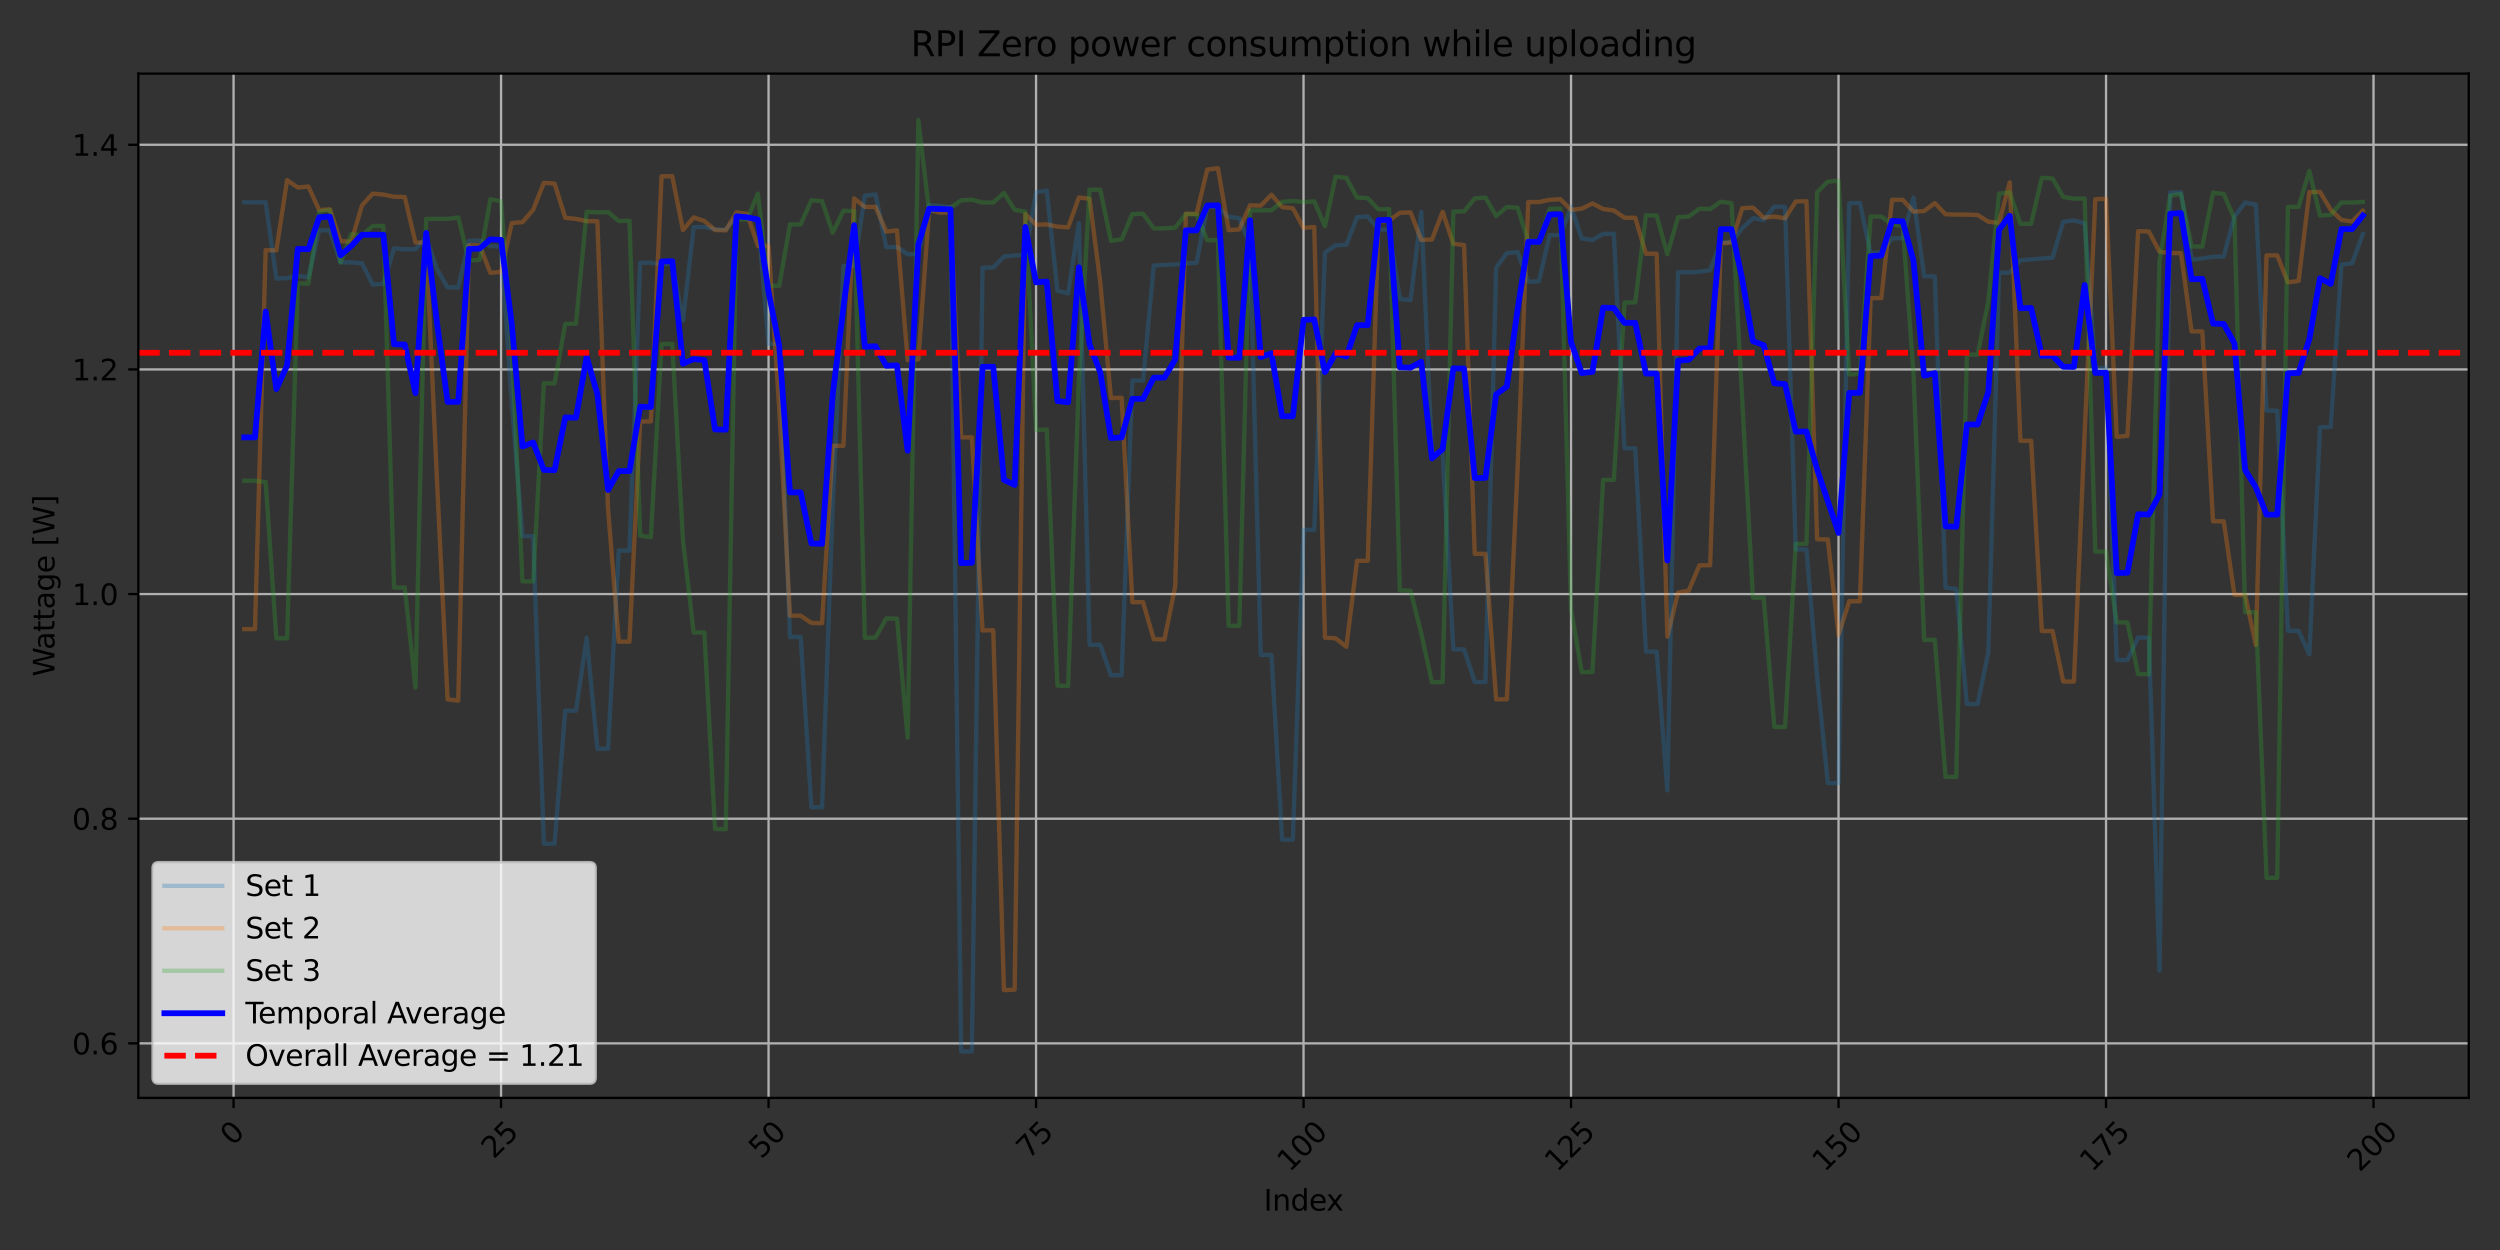 <?xml version="1.0" encoding="utf-8" standalone="no"?>
<!DOCTYPE svg PUBLIC "-//W3C//DTD SVG 1.1//EN"
  "http://www.w3.org/Graphics/SVG/1.1/DTD/svg11.dtd">
<svg xmlns:xlink="http://www.w3.org/1999/xlink" width="864pt" height="432pt" viewBox="0 0 864 432" xmlns="http://www.w3.org/2000/svg" version="1.1">
 <rect x="0" y="0" width="864" height="432" fill="#333333" stroke="none"/>
 <defs>
  <style type="text/css">*{stroke-linejoin: round; stroke-linecap: butt}</style>
 </defs>
 <g id="figure_1">
  <g id="patch_1">
   <path d="M 0 432 
L 864 432 
L 864 0 
L 0 0 
L 0 432 
z
" style="fill: none"/>
  </g>
  <g id="axes_1">
   <g id="patch_2">
    <path d="M 47.81 379.437 
L 853.2 379.437 
L 853.2 25.44 
L 47.81 25.44 
L 47.81 379.437 
z
" style="fill: none"/>
   </g>
   <g id="matplotlib.axis_1">
    <g id="xtick_1">
     <g id="line2d_1">
      <path d="M 80.721 379.437 
L 80.721 25.44 
" clip-path="url(#p94cf3b10d3)" style="fill: none; stroke: #b0b0b0; stroke-width: 0.8; stroke-linecap: square"/>
     </g>
     <g id="line2d_2">
      <defs>
       <path id="mdde85534ee" d="M 0 0 
L 0 3.5 
" style="stroke: #000000; stroke-width: 0.8"/>
      </defs>
      <g>
       <use xlink:href="#mdde85534ee" x="80.721" y="379.437" style="stroke: #000000; stroke-width: 0.8"/>
      </g>
     </g>
     <g id="text_1">
      <!-- 0 -->
      <g transform="translate(80.422 396.309) rotate(-45) scale(0.1 -0.1)">
       <defs>
        <path id="DejaVuSans-30" d="M 2034 4250 
Q 1547 4250 1301 3770 
Q 1056 3291 1056 2328 
Q 1056 1369 1301 889 
Q 1547 409 2034 409 
Q 2525 409 2770 889 
Q 3016 1369 3016 2328 
Q 3016 3291 2770 3770 
Q 2525 4250 2034 4250 
z
M 2034 4750 
Q 2819 4750 3233 4129 
Q 3647 3509 3647 2328 
Q 3647 1150 3233 529 
Q 2819 -91 2034 -91 
Q 1250 -91 836 529 
Q 422 1150 422 2328 
Q 422 3509 836 4129 
Q 1250 4750 2034 4750 
z
" transform="scale(0.016)"/>
       </defs>
       <use xlink:href="#DejaVuSans-30"/>
      </g>
     </g>
    </g>
    <g id="xtick_2">
     <g id="line2d_3">
      <path d="M 173.167 379.437 
L 173.167 25.44 
" clip-path="url(#p94cf3b10d3)" style="fill: none; stroke: #b0b0b0; stroke-width: 0.8; stroke-linecap: square"/>
     </g>
     <g id="line2d_4">
      <g>
       <use xlink:href="#mdde85534ee" x="173.167" y="379.437" style="stroke: #000000; stroke-width: 0.8"/>
      </g>
     </g>
     <g id="text_2">
      <!-- 25 -->
      <g transform="translate(170.619 400.808) rotate(-45) scale(0.1 -0.1)">
       <defs>
        <path id="DejaVuSans-32" d="M 1228 531 
L 3431 531 
L 3431 0 
L 469 0 
L 469 531 
Q 828 903 1448 1529 
Q 2069 2156 2228 2338 
Q 2531 2678 2651 2914 
Q 2772 3150 2772 3378 
Q 2772 3750 2511 3984 
Q 2250 4219 1831 4219 
Q 1534 4219 1204 4116 
Q 875 4013 500 3803 
L 500 4441 
Q 881 4594 1212 4672 
Q 1544 4750 1819 4750 
Q 2544 4750 2975 4387 
Q 3406 4025 3406 3419 
Q 3406 3131 3298 2873 
Q 3191 2616 2906 2266 
Q 2828 2175 2409 1742 
Q 1991 1309 1228 531 
z
" transform="scale(0.016)"/>
        <path id="DejaVuSans-35" d="M 691 4666 
L 3169 4666 
L 3169 4134 
L 1269 4134 
L 1269 2991 
Q 1406 3038 1543 3061 
Q 1681 3084 1819 3084 
Q 2600 3084 3056 2656 
Q 3513 2228 3513 1497 
Q 3513 744 3044 326 
Q 2575 -91 1722 -91 
Q 1428 -91 1123 -41 
Q 819 9 494 109 
L 494 744 
Q 775 591 1075 516 
Q 1375 441 1709 441 
Q 2250 441 2565 725 
Q 2881 1009 2881 1497 
Q 2881 1984 2565 2268 
Q 2250 2553 1709 2553 
Q 1456 2553 1204 2497 
Q 953 2441 691 2322 
L 691 4666 
z
" transform="scale(0.016)"/>
       </defs>
       <use xlink:href="#DejaVuSans-32"/>
       <use xlink:href="#DejaVuSans-35" x="63.623"/>
      </g>
     </g>
    </g>
    <g id="xtick_3">
     <g id="line2d_5">
      <path d="M 265.613 379.437 
L 265.613 25.44 
" clip-path="url(#p94cf3b10d3)" style="fill: none; stroke: #b0b0b0; stroke-width: 0.8; stroke-linecap: square"/>
     </g>
     <g id="line2d_6">
      <g>
       <use xlink:href="#mdde85534ee" x="265.613" y="379.437" style="stroke: #000000; stroke-width: 0.8"/>
      </g>
     </g>
     <g id="text_3">
      <!-- 50 -->
      <g transform="translate(263.065 400.808) rotate(-45) scale(0.1 -0.1)">
       <use xlink:href="#DejaVuSans-35"/>
       <use xlink:href="#DejaVuSans-30" x="63.623"/>
      </g>
     </g>
    </g>
    <g id="xtick_4">
     <g id="line2d_7">
      <path d="M 358.059 379.437 
L 358.059 25.44 
" clip-path="url(#p94cf3b10d3)" style="fill: none; stroke: #b0b0b0; stroke-width: 0.8; stroke-linecap: square"/>
     </g>
     <g id="line2d_8">
      <g>
       <use xlink:href="#mdde85534ee" x="358.059" y="379.437" style="stroke: #000000; stroke-width: 0.8"/>
      </g>
     </g>
     <g id="text_4">
      <!-- 75 -->
      <g transform="translate(355.511 400.808) rotate(-45) scale(0.1 -0.1)">
       <defs>
        <path id="DejaVuSans-37" d="M 525 4666 
L 3525 4666 
L 3525 4397 
L 1831 0 
L 1172 0 
L 2766 4134 
L 525 4134 
L 525 4666 
z
" transform="scale(0.016)"/>
       </defs>
       <use xlink:href="#DejaVuSans-37"/>
       <use xlink:href="#DejaVuSans-35" x="63.623"/>
      </g>
     </g>
    </g>
    <g id="xtick_5">
     <g id="line2d_9">
      <path d="M 450.505 379.437 
L 450.505 25.44 
" clip-path="url(#p94cf3b10d3)" style="fill: none; stroke: #b0b0b0; stroke-width: 0.8; stroke-linecap: square"/>
     </g>
     <g id="line2d_10">
      <g>
       <use xlink:href="#mdde85534ee" x="450.505" y="379.437" style="stroke: #000000; stroke-width: 0.8"/>
      </g>
     </g>
     <g id="text_5">
      <!-- 100 -->
      <g transform="translate(445.708 405.307) rotate(-45) scale(0.1 -0.1)">
       <defs>
        <path id="DejaVuSans-31" d="M 794 531 
L 1825 531 
L 1825 4091 
L 703 3866 
L 703 4441 
L 1819 4666 
L 2450 4666 
L 2450 531 
L 3481 531 
L 3481 0 
L 794 0 
L 794 531 
z
" transform="scale(0.016)"/>
       </defs>
       <use xlink:href="#DejaVuSans-31"/>
       <use xlink:href="#DejaVuSans-30" x="63.623"/>
       <use xlink:href="#DejaVuSans-30" x="127.246"/>
      </g>
     </g>
    </g>
    <g id="xtick_6">
     <g id="line2d_11">
      <path d="M 542.951 379.437 
L 542.951 25.44 
" clip-path="url(#p94cf3b10d3)" style="fill: none; stroke: #b0b0b0; stroke-width: 0.8; stroke-linecap: square"/>
     </g>
     <g id="line2d_12">
      <g>
       <use xlink:href="#mdde85534ee" x="542.951" y="379.437" style="stroke: #000000; stroke-width: 0.8"/>
      </g>
     </g>
     <g id="text_6">
      <!-- 125 -->
      <g transform="translate(538.154 405.307) rotate(-45) scale(0.1 -0.1)">
       <use xlink:href="#DejaVuSans-31"/>
       <use xlink:href="#DejaVuSans-32" x="63.623"/>
       <use xlink:href="#DejaVuSans-35" x="127.246"/>
      </g>
     </g>
    </g>
    <g id="xtick_7">
     <g id="line2d_13">
      <path d="M 635.397 379.437 
L 635.397 25.44 
" clip-path="url(#p94cf3b10d3)" style="fill: none; stroke: #b0b0b0; stroke-width: 0.8; stroke-linecap: square"/>
     </g>
     <g id="line2d_14">
      <g>
       <use xlink:href="#mdde85534ee" x="635.397" y="379.437" style="stroke: #000000; stroke-width: 0.8"/>
      </g>
     </g>
     <g id="text_7">
      <!-- 150 -->
      <g transform="translate(630.6 405.307) rotate(-45) scale(0.1 -0.1)">
       <use xlink:href="#DejaVuSans-31"/>
       <use xlink:href="#DejaVuSans-35" x="63.623"/>
       <use xlink:href="#DejaVuSans-30" x="127.246"/>
      </g>
     </g>
    </g>
    <g id="xtick_8">
     <g id="line2d_15">
      <path d="M 727.843 379.437 
L 727.843 25.44 
" clip-path="url(#p94cf3b10d3)" style="fill: none; stroke: #b0b0b0; stroke-width: 0.8; stroke-linecap: square"/>
     </g>
     <g id="line2d_16">
      <g>
       <use xlink:href="#mdde85534ee" x="727.843" y="379.437" style="stroke: #000000; stroke-width: 0.8"/>
      </g>
     </g>
     <g id="text_8">
      <!-- 175 -->
      <g transform="translate(723.046 405.307) rotate(-45) scale(0.1 -0.1)">
       <use xlink:href="#DejaVuSans-31"/>
       <use xlink:href="#DejaVuSans-37" x="63.623"/>
       <use xlink:href="#DejaVuSans-35" x="127.246"/>
      </g>
     </g>
    </g>
    <g id="xtick_9">
     <g id="line2d_17">
      <path d="M 820.289 379.437 
L 820.289 25.44 
" clip-path="url(#p94cf3b10d3)" style="fill: none; stroke: #b0b0b0; stroke-width: 0.8; stroke-linecap: square"/>
     </g>
     <g id="line2d_18">
      <g>
       <use xlink:href="#mdde85534ee" x="820.289" y="379.437" style="stroke: #000000; stroke-width: 0.8"/>
      </g>
     </g>
     <g id="text_9">
      <!-- 200 -->
      <g transform="translate(815.492 405.307) rotate(-45) scale(0.1 -0.1)">
       <use xlink:href="#DejaVuSans-32"/>
       <use xlink:href="#DejaVuSans-30" x="63.623"/>
       <use xlink:href="#DejaVuSans-30" x="127.246"/>
      </g>
     </g>
    </g>
    <g id="text_10">
     <!-- Index -->
     <g transform="translate(436.739 418.376) scale(0.1 -0.1)">
      <defs>
       <path id="DejaVuSans-49" d="M 628 4666 
L 1259 4666 
L 1259 0 
L 628 0 
L 628 4666 
z
" transform="scale(0.016)"/>
       <path id="DejaVuSans-6e" d="M 3513 2113 
L 3513 0 
L 2938 0 
L 2938 2094 
Q 2938 2591 2744 2837 
Q 2550 3084 2163 3084 
Q 1697 3084 1428 2787 
Q 1159 2491 1159 1978 
L 1159 0 
L 581 0 
L 581 3500 
L 1159 3500 
L 1159 2956 
Q 1366 3272 1645 3428 
Q 1925 3584 2291 3584 
Q 2894 3584 3203 3211 
Q 3513 2838 3513 2113 
z
" transform="scale(0.016)"/>
       <path id="DejaVuSans-64" d="M 2906 2969 
L 2906 4863 
L 3481 4863 
L 3481 0 
L 2906 0 
L 2906 525 
Q 2725 213 2448 61 
Q 2172 -91 1784 -91 
Q 1150 -91 751 415 
Q 353 922 353 1747 
Q 353 2572 751 3078 
Q 1150 3584 1784 3584 
Q 2172 3584 2448 3432 
Q 2725 3281 2906 2969 
z
M 947 1747 
Q 947 1113 1208 752 
Q 1469 391 1925 391 
Q 2381 391 2643 752 
Q 2906 1113 2906 1747 
Q 2906 2381 2643 2742 
Q 2381 3103 1925 3103 
Q 1469 3103 1208 2742 
Q 947 2381 947 1747 
z
" transform="scale(0.016)"/>
       <path id="DejaVuSans-65" d="M 3597 1894 
L 3597 1613 
L 953 1613 
Q 991 1019 1311 708 
Q 1631 397 2203 397 
Q 2534 397 2845 478 
Q 3156 559 3463 722 
L 3463 178 
Q 3153 47 2828 -22 
Q 2503 -91 2169 -91 
Q 1331 -91 842 396 
Q 353 884 353 1716 
Q 353 2575 817 3079 
Q 1281 3584 2069 3584 
Q 2775 3584 3186 3129 
Q 3597 2675 3597 1894 
z
M 3022 2063 
Q 3016 2534 2758 2815 
Q 2500 3097 2075 3097 
Q 1594 3097 1305 2825 
Q 1016 2553 972 2059 
L 3022 2063 
z
" transform="scale(0.016)"/>
       <path id="DejaVuSans-78" d="M 3513 3500 
L 2247 1797 
L 3578 0 
L 2900 0 
L 1881 1375 
L 863 0 
L 184 0 
L 1544 1831 
L 300 3500 
L 978 3500 
L 1906 2253 
L 2834 3500 
L 3513 3500 
z
" transform="scale(0.016)"/>
      </defs>
      <use xlink:href="#DejaVuSans-49"/>
      <use xlink:href="#DejaVuSans-6e" x="29.492"/>
      <use xlink:href="#DejaVuSans-64" x="92.871"/>
      <use xlink:href="#DejaVuSans-65" x="156.348"/>
      <use xlink:href="#DejaVuSans-78" x="216.121"/>
     </g>
    </g>
   </g>
   <g id="matplotlib.axis_2">
    <g id="ytick_1">
     <g id="line2d_19">
      <path d="M 47.81 360.59 
L 853.2 360.59 
" clip-path="url(#p94cf3b10d3)" style="fill: none; stroke: #b0b0b0; stroke-width: 0.8; stroke-linecap: square"/>
     </g>
     <g id="line2d_20">
      <defs>
       <path id="m4b107cd88c" d="M 0 0 
L -3.5 0 
" style="stroke: #000000; stroke-width: 0.8"/>
      </defs>
      <g>
       <use xlink:href="#m4b107cd88c" x="47.81" y="360.59" style="stroke: #000000; stroke-width: 0.8"/>
      </g>
     </g>
     <g id="text_11">
      <!-- 0.6 -->
      <g transform="translate(24.907 364.389) scale(0.1 -0.1)">
       <defs>
        <path id="DejaVuSans-2e" d="M 684 794 
L 1344 794 
L 1344 0 
L 684 0 
L 684 794 
z
" transform="scale(0.016)"/>
        <path id="DejaVuSans-36" d="M 2113 2584 
Q 1688 2584 1439 2293 
Q 1191 2003 1191 1497 
Q 1191 994 1439 701 
Q 1688 409 2113 409 
Q 2538 409 2786 701 
Q 3034 994 3034 1497 
Q 3034 2003 2786 2293 
Q 2538 2584 2113 2584 
z
M 3366 4563 
L 3366 3988 
Q 3128 4100 2886 4159 
Q 2644 4219 2406 4219 
Q 1781 4219 1451 3797 
Q 1122 3375 1075 2522 
Q 1259 2794 1537 2939 
Q 1816 3084 2150 3084 
Q 2853 3084 3261 2657 
Q 3669 2231 3669 1497 
Q 3669 778 3244 343 
Q 2819 -91 2113 -91 
Q 1303 -91 875 529 
Q 447 1150 447 2328 
Q 447 3434 972 4092 
Q 1497 4750 2381 4750 
Q 2619 4750 2861 4703 
Q 3103 4656 3366 4563 
z
" transform="scale(0.016)"/>
       </defs>
       <use xlink:href="#DejaVuSans-30"/>
       <use xlink:href="#DejaVuSans-2e" x="63.623"/>
       <use xlink:href="#DejaVuSans-36" x="95.41"/>
      </g>
     </g>
    </g>
    <g id="ytick_2">
     <g id="line2d_21">
      <path d="M 47.81 282.951 
L 853.2 282.951 
" clip-path="url(#p94cf3b10d3)" style="fill: none; stroke: #b0b0b0; stroke-width: 0.8; stroke-linecap: square"/>
     </g>
     <g id="line2d_22">
      <g>
       <use xlink:href="#m4b107cd88c" x="47.81" y="282.951" style="stroke: #000000; stroke-width: 0.8"/>
      </g>
     </g>
     <g id="text_12">
      <!-- 0.8 -->
      <g transform="translate(24.907 286.75) scale(0.1 -0.1)">
       <defs>
        <path id="DejaVuSans-38" d="M 2034 2216 
Q 1584 2216 1326 1975 
Q 1069 1734 1069 1313 
Q 1069 891 1326 650 
Q 1584 409 2034 409 
Q 2484 409 2743 651 
Q 3003 894 3003 1313 
Q 3003 1734 2745 1975 
Q 2488 2216 2034 2216 
z
M 1403 2484 
Q 997 2584 770 2862 
Q 544 3141 544 3541 
Q 544 4100 942 4425 
Q 1341 4750 2034 4750 
Q 2731 4750 3128 4425 
Q 3525 4100 3525 3541 
Q 3525 3141 3298 2862 
Q 3072 2584 2669 2484 
Q 3125 2378 3379 2068 
Q 3634 1759 3634 1313 
Q 3634 634 3220 271 
Q 2806 -91 2034 -91 
Q 1263 -91 848 271 
Q 434 634 434 1313 
Q 434 1759 690 2068 
Q 947 2378 1403 2484 
z
M 1172 3481 
Q 1172 3119 1398 2916 
Q 1625 2713 2034 2713 
Q 2441 2713 2670 2916 
Q 2900 3119 2900 3481 
Q 2900 3844 2670 4047 
Q 2441 4250 2034 4250 
Q 1625 4250 1398 4047 
Q 1172 3844 1172 3481 
z
" transform="scale(0.016)"/>
       </defs>
       <use xlink:href="#DejaVuSans-30"/>
       <use xlink:href="#DejaVuSans-2e" x="63.623"/>
       <use xlink:href="#DejaVuSans-38" x="95.41"/>
      </g>
     </g>
    </g>
    <g id="ytick_3">
     <g id="line2d_23">
      <path d="M 47.81 205.311 
L 853.2 205.311 
" clip-path="url(#p94cf3b10d3)" style="fill: none; stroke: #b0b0b0; stroke-width: 0.8; stroke-linecap: square"/>
     </g>
     <g id="line2d_24">
      <g>
       <use xlink:href="#m4b107cd88c" x="47.81" y="205.311" style="stroke: #000000; stroke-width: 0.8"/>
      </g>
     </g>
     <g id="text_13">
      <!-- 1.0 -->
      <g transform="translate(24.907 209.11) scale(0.1 -0.1)">
       <use xlink:href="#DejaVuSans-31"/>
       <use xlink:href="#DejaVuSans-2e" x="63.623"/>
       <use xlink:href="#DejaVuSans-30" x="95.41"/>
      </g>
     </g>
    </g>
    <g id="ytick_4">
     <g id="line2d_25">
      <path d="M 47.81 127.672 
L 853.2 127.672 
" clip-path="url(#p94cf3b10d3)" style="fill: none; stroke: #b0b0b0; stroke-width: 0.8; stroke-linecap: square"/>
     </g>
     <g id="line2d_26">
      <g>
       <use xlink:href="#m4b107cd88c" x="47.81" y="127.672" style="stroke: #000000; stroke-width: 0.8"/>
      </g>
     </g>
     <g id="text_14">
      <!-- 1.2 -->
      <g transform="translate(24.907 131.471) scale(0.1 -0.1)">
       <use xlink:href="#DejaVuSans-31"/>
       <use xlink:href="#DejaVuSans-2e" x="63.623"/>
       <use xlink:href="#DejaVuSans-32" x="95.41"/>
      </g>
     </g>
    </g>
    <g id="ytick_5">
     <g id="line2d_27">
      <path d="M 47.81 50.032 
L 853.2 50.032 
" clip-path="url(#p94cf3b10d3)" style="fill: none; stroke: #b0b0b0; stroke-width: 0.8; stroke-linecap: square"/>
     </g>
     <g id="line2d_28">
      <g>
       <use xlink:href="#m4b107cd88c" x="47.81" y="50.032" style="stroke: #000000; stroke-width: 0.8"/>
      </g>
     </g>
     <g id="text_15">
      <!-- 1.4 -->
      <g transform="translate(24.907 53.832) scale(0.1 -0.1)">
       <defs>
        <path id="DejaVuSans-34" d="M 2419 4116 
L 825 1625 
L 2419 1625 
L 2419 4116 
z
M 2253 4666 
L 3047 4666 
L 3047 1625 
L 3713 1625 
L 3713 1100 
L 3047 1100 
L 3047 0 
L 2419 0 
L 2419 1100 
L 313 1100 
L 313 1709 
L 2253 4666 
z
" transform="scale(0.016)"/>
       </defs>
       <use xlink:href="#DejaVuSans-31"/>
       <use xlink:href="#DejaVuSans-2e" x="63.623"/>
       <use xlink:href="#DejaVuSans-34" x="95.41"/>
      </g>
     </g>
    </g>
    <g id="text_16">
     <!-- Wattage [W] -->
     <g transform="translate(18.827 233.797) rotate(-90) scale(0.1 -0.1)">
      <defs>
       <path id="DejaVuSans-57" d="M 213 4666 
L 850 4666 
L 1831 722 
L 2809 4666 
L 3519 4666 
L 4500 722 
L 5478 4666 
L 6119 4666 
L 4947 0 
L 4153 0 
L 3169 4050 
L 2175 0 
L 1381 0 
L 213 4666 
z
" transform="scale(0.016)"/>
       <path id="DejaVuSans-61" d="M 2194 1759 
Q 1497 1759 1228 1600 
Q 959 1441 959 1056 
Q 959 750 1161 570 
Q 1363 391 1709 391 
Q 2188 391 2477 730 
Q 2766 1069 2766 1631 
L 2766 1759 
L 2194 1759 
z
M 3341 1997 
L 3341 0 
L 2766 0 
L 2766 531 
Q 2569 213 2275 61 
Q 1981 -91 1556 -91 
Q 1019 -91 701 211 
Q 384 513 384 1019 
Q 384 1609 779 1909 
Q 1175 2209 1959 2209 
L 2766 2209 
L 2766 2266 
Q 2766 2663 2505 2880 
Q 2244 3097 1772 3097 
Q 1472 3097 1187 3025 
Q 903 2953 641 2809 
L 641 3341 
Q 956 3463 1253 3523 
Q 1550 3584 1831 3584 
Q 2591 3584 2966 3190 
Q 3341 2797 3341 1997 
z
" transform="scale(0.016)"/>
       <path id="DejaVuSans-74" d="M 1172 4494 
L 1172 3500 
L 2356 3500 
L 2356 3053 
L 1172 3053 
L 1172 1153 
Q 1172 725 1289 603 
Q 1406 481 1766 481 
L 2356 481 
L 2356 0 
L 1766 0 
Q 1100 0 847 248 
Q 594 497 594 1153 
L 594 3053 
L 172 3053 
L 172 3500 
L 594 3500 
L 594 4494 
L 1172 4494 
z
" transform="scale(0.016)"/>
       <path id="DejaVuSans-67" d="M 2906 1791 
Q 2906 2416 2648 2759 
Q 2391 3103 1925 3103 
Q 1463 3103 1205 2759 
Q 947 2416 947 1791 
Q 947 1169 1205 825 
Q 1463 481 1925 481 
Q 2391 481 2648 825 
Q 2906 1169 2906 1791 
z
M 3481 434 
Q 3481 -459 3084 -895 
Q 2688 -1331 1869 -1331 
Q 1566 -1331 1297 -1286 
Q 1028 -1241 775 -1147 
L 775 -588 
Q 1028 -725 1275 -790 
Q 1522 -856 1778 -856 
Q 2344 -856 2625 -561 
Q 2906 -266 2906 331 
L 2906 616 
Q 2728 306 2450 153 
Q 2172 0 1784 0 
Q 1141 0 747 490 
Q 353 981 353 1791 
Q 353 2603 747 3093 
Q 1141 3584 1784 3584 
Q 2172 3584 2450 3431 
Q 2728 3278 2906 2969 
L 2906 3500 
L 3481 3500 
L 3481 434 
z
" transform="scale(0.016)"/>
       <path id="DejaVuSans-20" transform="scale(0.016)"/>
       <path id="DejaVuSans-5b" d="M 550 4863 
L 1875 4863 
L 1875 4416 
L 1125 4416 
L 1125 -397 
L 1875 -397 
L 1875 -844 
L 550 -844 
L 550 4863 
z
" transform="scale(0.016)"/>
       <path id="DejaVuSans-5d" d="M 1947 4863 
L 1947 -844 
L 622 -844 
L 622 -397 
L 1369 -397 
L 1369 4416 
L 622 4416 
L 622 4863 
L 1947 4863 
z
" transform="scale(0.016)"/>
      </defs>
      <use xlink:href="#DejaVuSans-57"/>
      <use xlink:href="#DejaVuSans-61" x="92.502"/>
      <use xlink:href="#DejaVuSans-74" x="153.781"/>
      <use xlink:href="#DejaVuSans-74" x="192.99"/>
      <use xlink:href="#DejaVuSans-61" x="232.199"/>
      <use xlink:href="#DejaVuSans-67" x="293.479"/>
      <use xlink:href="#DejaVuSans-65" x="356.955"/>
      <use xlink:href="#DejaVuSans-20" x="418.479"/>
      <use xlink:href="#DejaVuSans-5b" x="450.266"/>
      <use xlink:href="#DejaVuSans-57" x="489.279"/>
      <use xlink:href="#DejaVuSans-5d" x="588.156"/>
     </g>
    </g>
   </g>
   <g id="line2d_29">
    <path d="M 84.419 69.908 
L 91.814 69.908 
L 95.512 96.305 
L 99.21 96.111 
L 102.908 95.335 
L 106.606 95.84 
L 110.304 79.535 
L 114.001 79.652 
L 117.699 90.677 
L 121.397 90.677 
L 125.095 90.987 
L 128.793 98.363 
L 132.491 98.052 
L 136.188 85.824 
L 139.886 86.135 
L 143.584 86.135 
L 147.282 82.059 
L 150.98 92.928 
L 154.678 99.333 
L 158.375 99.333 
L 162.073 83.223 
L 165.771 83.146 
L 169.469 85.087 
L 173.167 85.164 
L 176.865 139.318 
L 180.563 185.28 
L 184.26 185.28 
L 187.958 291.607 
L 191.656 291.569 
L 195.354 245.567 
L 199.052 245.645 
L 202.75 220.412 
L 206.447 258.766 
L 210.145 258.766 
L 213.843 190.249 
L 217.541 190.327 
L 221.239 90.793 
L 224.937 90.793 
L 228.634 91.375 
L 232.332 91.065 
L 236.03 110.785 
L 239.728 78.526 
L 243.426 78.448 
L 247.124 79.225 
L 250.822 79.302 
L 254.519 75.032 
L 258.217 75.459 
L 261.915 75.77 
L 265.613 118.821 
L 269.311 118.821 
L 273.009 220.14 
L 276.706 220.14 
L 280.404 278.952 
L 284.102 278.952 
L 287.8 174.139 
L 291.498 91.958 
L 295.196 91.88 
L 298.893 67.618 
L 302.591 67.191 
L 306.289 85.436 
L 309.987 85.358 
L 313.685 87.882 
L 317.383 87.765 
L 321.081 70.956 
L 324.778 71.15 
L 328.476 71.694 
L 332.174 363.346 
L 335.872 363.346 
L 339.57 92.462 
L 343.268 92.462 
L 346.965 88.658 
L 350.663 88.27 
L 354.361 88.153 
L 358.059 66.414 
L 361.757 65.871 
L 365.455 100.498 
L 369.152 101.391 
L 372.85 77.128 
L 376.548 222.858 
L 380.246 222.858 
L 383.944 233.339 
L 387.642 233.339 
L 391.34 131.437 
L 395.037 131.554 
L 398.735 91.764 
L 406.131 91.375 
L 409.829 90.987 
L 413.527 90.871 
L 417.224 71.461 
L 420.922 71.655 
L 424.62 74.955 
L 428.318 75.382 
L 432.016 84.698 
L 435.714 226.352 
L 439.411 226.352 
L 443.109 290.21 
L 446.807 290.21 
L 450.505 183.068 
L 454.203 183.145 
L 457.901 87.299 
L 461.599 84.776 
L 465.296 84.582 
L 468.994 75.071 
L 472.692 74.838 
L 476.39 79.302 
L 480.088 79.419 
L 483.786 103.293 
L 487.483 103.72 
L 491.181 73.246 
L 494.879 156.67 
L 498.577 156.67 
L 502.275 224.411 
L 505.973 224.411 
L 509.67 235.668 
L 513.368 235.746 
L 517.066 92.54 
L 520.764 87.493 
L 524.462 87.105 
L 528.16 97.392 
L 531.858 97.198 
L 535.555 81.243 
L 539.253 81.243 
L 542.951 71.538 
L 546.649 82.408 
L 550.347 82.951 
L 554.045 80.816 
L 557.742 80.816 
L 561.44 154.923 
L 565.138 154.923 
L 568.836 225.187 
L 572.534 225.187 
L 576.232 273.168 
L 579.929 94.093 
L 583.627 94.093 
L 587.325 93.899 
L 591.023 93.394 
L 594.721 83.689 
L 598.419 83.611 
L 602.117 78.914 
L 605.814 75.42 
L 609.512 76.042 
L 613.21 71.383 
L 616.908 71.5 
L 620.606 189.861 
L 624.304 189.861 
L 628.001 233.921 
L 631.699 270.645 
L 635.397 270.645 
L 639.095 70.219 
L 642.793 70.141 
L 646.491 87.61 
L 650.188 87.105 
L 653.886 82.408 
L 657.584 82.33 
L 661.282 68.239 
L 664.98 95.451 
L 668.678 95.529 
L 672.376 203.137 
L 676.073 203.526 
L 679.771 243.316 
L 683.469 243.316 
L 687.167 225.459 
L 690.865 94.287 
L 694.563 94.209 
L 698.26 89.939 
L 709.354 89.046 
L 713.052 76.585 
L 716.75 76.197 
L 720.447 77.128 
L 724.145 127.167 
L 727.843 127.167 
L 731.541 228.098 
L 735.239 228.098 
L 738.937 220.334 
L 742.635 220.412 
L 746.332 335.474 
L 750.03 66.531 
L 753.728 66.453 
L 757.426 89.745 
L 761.124 89.318 
L 764.822 88.736 
L 768.519 88.658 
L 772.217 74.838 
L 775.915 69.986 
L 779.613 70.723 
L 783.311 141.919 
L 787.009 141.919 
L 790.706 218.005 
L 794.404 218.005 
L 798.102 226.157 
L 801.8 147.664 
L 805.498 147.547 
L 809.196 91.492 
L 812.894 90.987 
L 816.591 80.855 
L 816.591 80.855 
" clip-path="url(#p94cf3b10d3)" style="fill: none; stroke: #1f77b4; stroke-opacity: 0.3; stroke-width: 1.5; stroke-linecap: square"/>
   </g>
   <g id="line2d_30">
    <path d="M 84.419 217.423 
L 88.116 217.423 
L 91.814 86.445 
L 95.512 86.523 
L 99.21 62.261 
L 102.908 64.784 
L 106.606 64.473 
L 110.304 72.625 
L 114.001 72.315 
L 117.699 83.378 
L 121.397 83.495 
L 125.095 70.995 
L 128.793 66.919 
L 132.491 67.229 
L 136.188 68.006 
L 139.886 68.083 
L 143.584 83.805 
L 147.282 83.805 
L 150.98 165.094 
L 154.678 241.685 
L 158.375 242.151 
L 162.073 84.776 
L 165.771 84.776 
L 169.469 94.287 
L 173.167 93.976 
L 176.865 77.09 
L 180.563 76.779 
L 184.26 72.509 
L 187.958 63.192 
L 191.656 63.425 
L 195.354 75.265 
L 199.052 75.653 
L 202.75 76.43 
L 206.447 76.43 
L 210.145 175.964 
L 213.843 221.771 
L 217.541 221.771 
L 221.239 145.723 
L 224.937 145.606 
L 228.634 60.902 
L 232.332 60.902 
L 236.03 79.535 
L 239.728 75.149 
L 243.426 76.391 
L 247.124 79.496 
L 250.822 79.613 
L 254.519 73.402 
L 258.217 73.906 
L 261.915 84.97 
L 265.613 84.97 
L 269.311 141.336 
L 273.009 212.765 
L 276.706 212.765 
L 280.404 215.288 
L 284.102 215.366 
L 287.8 154.069 
L 291.498 154.069 
L 295.196 68.588 
L 298.893 71.5 
L 302.591 71.5 
L 306.289 80.04 
L 309.987 79.613 
L 313.685 124.489 
L 317.383 124.217 
L 321.081 72.509 
L 324.778 73.518 
L 328.476 73.518 
L 332.174 151.158 
L 335.872 151.158 
L 339.57 217.889 
L 343.268 217.811 
L 346.965 342.19 
L 350.663 342.034 
L 354.361 73.984 
L 358.059 77.672 
L 361.757 77.555 
L 365.455 78.332 
L 369.152 78.565 
L 372.85 68.278 
L 376.548 68.666 
L 380.246 97.586 
L 383.944 137.571 
L 387.642 137.454 
L 391.34 208.106 
L 395.037 208.106 
L 398.735 220.917 
L 402.433 220.994 
L 406.131 202.749 
L 409.829 73.829 
L 413.527 73.906 
L 417.224 58.611 
L 420.922 58.146 
L 424.62 79.535 
L 428.318 79.302 
L 432.016 70.956 
L 435.714 71.073 
L 439.411 67.307 
L 443.109 71.577 
L 446.807 71.965 
L 450.505 78.759 
L 454.203 78.448 
L 457.901 220.373 
L 461.599 220.606 
L 465.296 223.518 
L 468.994 193.821 
L 472.692 193.821 
L 476.39 76.624 
L 480.088 76.236 
L 483.786 73.518 
L 487.483 73.402 
L 491.181 82.913 
L 494.879 82.796 
L 498.577 73.208 
L 502.275 84.271 
L 505.973 84.698 
L 509.67 191.414 
L 513.368 191.414 
L 517.066 241.685 
L 520.764 241.685 
L 524.462 162.377 
L 528.16 69.83 
L 531.858 69.83 
L 535.555 69.054 
L 539.253 68.86 
L 542.951 72.548 
L 546.649 72.121 
L 550.347 70.296 
L 554.045 72.237 
L 557.742 72.742 
L 561.44 75.265 
L 565.138 75.265 
L 568.836 87.687 
L 572.534 87.687 
L 576.232 220.024 
L 579.929 204.807 
L 583.627 204.108 
L 587.325 195.373 
L 591.023 195.373 
L 594.721 84.194 
L 598.419 83.805 
L 602.117 71.965 
L 605.814 71.733 
L 609.512 75.226 
L 613.21 74.838 
L 616.908 75.459 
L 620.606 69.636 
L 624.304 69.559 
L 628.001 186.367 
L 631.699 186.445 
L 635.397 219.442 
L 639.095 207.796 
L 642.793 207.796 
L 646.491 103.021 
L 650.188 103.021 
L 653.886 69.054 
L 657.584 69.054 
L 661.282 73.13 
L 664.98 72.936 
L 668.678 70.18 
L 672.376 74.062 
L 676.073 74.178 
L 679.771 74.178 
L 683.469 74.295 
L 687.167 76.624 
L 690.865 77.012 
L 694.563 63.037 
L 698.26 152.322 
L 701.958 152.322 
L 705.656 218.083 
L 709.354 218.083 
L 713.052 235.552 
L 716.75 235.552 
L 720.447 149.799 
L 724.145 68.86 
L 727.843 68.666 
L 731.541 150.964 
L 735.239 150.614 
L 738.937 79.885 
L 742.635 80.001 
L 746.332 86.989 
L 750.03 87.493 
L 753.728 87.416 
L 757.426 114.551 
L 761.124 114.551 
L 764.822 180.156 
L 768.519 180.156 
L 772.217 205.583 
L 775.915 205.661 
L 779.613 222.935 
L 783.311 88.27 
L 787.009 88.27 
L 790.706 97.586 
L 794.404 97.082 
L 798.102 66.414 
L 801.8 66.298 
L 805.498 72.509 
L 809.196 76.003 
L 812.894 76.546 
L 816.591 72.858 
L 816.591 72.858 
" clip-path="url(#p94cf3b10d3)" style="fill: none; stroke: #ff7f0e; stroke-opacity: 0.3; stroke-width: 1.5; stroke-linecap: square"/>
   </g>
   <g id="line2d_31">
    <path d="M 84.419 166.142 
L 88.116 166.142 
L 91.814 166.647 
L 95.512 220.606 
L 99.21 220.606 
L 102.908 97.975 
L 106.606 97.975 
L 110.304 73.13 
L 114.001 72.625 
L 117.699 90.677 
L 121.397 80.855 
L 125.095 81.399 
L 128.793 78.099 
L 132.491 78.099 
L 136.188 203.06 
L 139.886 203.06 
L 143.584 237.609 
L 147.282 75.653 
L 154.678 75.653 
L 158.375 75.149 
L 162.073 90.094 
L 165.771 89.784 
L 169.469 68.821 
L 173.167 69.559 
L 176.865 119.597 
L 180.563 200.925 
L 184.26 200.925 
L 187.958 132.408 
L 191.656 132.524 
L 195.354 111.95 
L 199.052 111.833 
L 202.75 73.208 
L 206.447 73.402 
L 210.145 73.285 
L 213.843 76.391 
L 217.541 76.313 
L 221.239 185.086 
L 224.937 185.668 
L 228.634 118.937 
L 232.332 118.821 
L 236.03 186.755 
L 239.728 218.588 
L 243.426 218.588 
L 247.124 286.522 
L 250.822 286.561 
L 254.519 75.847 
L 258.217 75.847 
L 261.915 66.919 
L 265.613 98.751 
L 269.311 98.751 
L 273.009 77.555 
L 276.706 77.555 
L 280.404 69.209 
L 284.102 69.52 
L 287.8 80.428 
L 291.498 72.858 
L 295.196 72.936 
L 298.893 220.412 
L 302.591 220.334 
L 306.289 213.735 
L 309.987 213.813 
L 313.685 254.923 
L 317.383 41.531 
L 321.081 72.936 
L 324.778 72.16 
L 328.476 71.771 
L 332.174 69.248 
L 335.872 69.015 
L 339.57 69.986 
L 343.268 69.986 
L 346.965 66.686 
L 350.663 72.509 
L 354.361 73.13 
L 358.059 148.634 
L 361.757 148.44 
L 365.455 236.949 
L 369.152 237.105 
L 372.85 131.748 
L 376.548 65.56 
L 380.246 65.56 
L 383.944 83.223 
L 387.642 82.719 
L 391.34 73.984 
L 395.037 73.868 
L 398.735 78.914 
L 402.433 78.914 
L 406.131 78.681 
L 409.829 74.023 
L 413.527 74.101 
L 417.224 83.029 
L 420.922 82.951 
L 424.62 216.258 
L 428.318 216.258 
L 432.016 72.742 
L 439.411 72.664 
L 443.109 69.753 
L 446.807 69.442 
L 450.505 69.83 
L 454.203 69.597 
L 457.901 78.138 
L 461.599 61.057 
L 465.296 61.484 
L 468.994 68.278 
L 472.692 68.472 
L 476.39 72.354 
L 480.088 72.276 
L 483.786 204.03 
L 487.483 204.108 
L 491.181 218.859 
L 494.879 235.746 
L 498.577 235.746 
L 502.275 73.13 
L 505.973 73.052 
L 509.67 68.588 
L 513.368 68.278 
L 517.066 74.644 
L 520.764 71.538 
L 524.462 71.771 
L 528.16 83.417 
L 531.858 83.805 
L 535.555 72.16 
L 539.253 72.082 
L 542.951 210.63 
L 546.649 232.252 
L 550.347 232.252 
L 554.045 165.87 
L 557.742 165.87 
L 561.44 104.574 
L 565.138 104.496 
L 568.836 74.411 
L 572.534 74.489 
L 576.232 87.882 
L 579.929 75.071 
L 583.627 74.838 
L 587.325 72.121 
L 591.023 72.237 
L 594.721 69.714 
L 598.419 70.219 
L 605.814 206.553 
L 609.512 206.553 
L 613.21 251.196 
L 616.908 251.274 
L 620.606 187.998 
L 624.304 187.92 
L 628.001 66.453 
L 631.699 62.765 
L 635.397 62.455 
L 639.095 129.419 
L 642.793 129.225 
L 646.491 74.838 
L 650.188 74.838 
L 653.886 77.555 
L 657.584 78.177 
L 661.282 128.642 
L 664.98 221.188 
L 668.678 221.111 
L 672.376 268.471 
L 676.073 268.51 
L 679.771 122.625 
L 683.469 122.509 
L 687.167 104.186 
L 690.865 66.919 
L 694.563 66.492 
L 698.26 77.361 
L 701.958 77.361 
L 705.656 61.445 
L 709.354 61.678 
L 713.052 68.083 
L 716.75 68.666 
L 720.447 68.588 
L 724.145 190.637 
L 727.843 190.637 
L 731.541 215.094 
L 735.239 215.094 
L 738.937 232.951 
L 742.635 233.029 
L 746.332 90.133 
L 750.03 67.618 
L 753.728 67.074 
L 757.426 85.164 
L 761.124 85.242 
L 764.822 66.608 
L 768.519 67.035 
L 772.217 75.576 
L 775.915 211.6 
L 779.613 211.6 
L 783.311 303.37 
L 787.009 303.37 
L 790.706 71.5 
L 794.404 71.5 
L 798.102 59.077 
L 801.8 74.489 
L 805.498 74.256 
L 809.196 69.986 
L 812.894 69.986 
L 816.591 69.792 
L 816.591 69.792 
" clip-path="url(#p94cf3b10d3)" style="fill: none; stroke: #2ca02c; stroke-opacity: 0.3; stroke-width: 1.5; stroke-linecap: square"/>
   </g>
   <g id="line2d_32">
    <path d="M 84.419 151.158 
L 88.116 151.158 
L 91.814 107.667 
L 95.512 134.478 
L 99.21 126.326 
L 102.908 86.031 
L 106.606 86.096 
L 110.304 75.097 
L 114.001 74.864 
L 117.699 88.244 
L 121.397 85.009 
L 125.095 81.127 
L 132.491 81.127 
L 136.188 118.963 
L 139.886 119.093 
L 143.584 135.85 
L 147.282 80.506 
L 150.98 111.225 
L 154.678 138.891 
L 158.375 138.878 
L 162.073 86.031 
L 165.771 85.902 
L 169.469 82.731 
L 173.167 82.9 
L 176.865 112.002 
L 180.563 154.328 
L 184.26 152.905 
L 187.958 162.402 
L 191.656 162.506 
L 195.354 144.261 
L 199.052 144.377 
L 202.75 123.35 
L 206.447 136.199 
L 210.145 169.338 
L 213.843 162.804 
L 217.541 162.804 
L 221.239 140.534 
L 224.937 140.689 
L 228.634 90.405 
L 232.332 90.262 
L 236.03 125.692 
L 239.728 124.087 
L 243.426 124.476 
L 247.124 148.414 
L 250.822 148.492 
L 254.519 74.76 
L 258.217 75.071 
L 261.915 75.886 
L 265.613 100.847 
L 269.311 119.636 
L 273.009 170.153 
L 276.706 170.153 
L 280.404 187.816 
L 284.102 187.946 
L 287.8 136.212 
L 291.498 106.295 
L 295.196 77.801 
L 298.893 119.843 
L 302.591 119.675 
L 306.289 126.404 
L 309.987 126.261 
L 313.685 155.764 
L 317.383 84.504 
L 321.081 72.134 
L 328.476 72.328 
L 332.174 194.584 
L 335.872 194.506 
L 339.57 126.779 
L 343.268 126.753 
L 346.965 165.844 
L 350.663 167.604 
L 354.361 78.422 
L 358.059 97.574 
L 361.757 97.289 
L 365.455 138.593 
L 369.152 139.02 
L 372.85 92.385 
L 376.548 119.028 
L 380.246 128.668 
L 383.944 151.378 
L 387.642 151.171 
L 391.34 137.843 
L 395.037 137.843 
L 398.735 130.531 
L 402.433 130.493 
L 406.131 124.269 
L 409.829 79.613 
L 413.527 79.626 
L 417.224 71.034 
L 420.922 70.917 
L 424.62 123.583 
L 428.318 123.647 
L 432.016 76.132 
L 435.714 123.389 
L 439.411 122.108 
L 443.109 143.847 
L 446.807 143.873 
L 450.505 110.552 
L 454.203 110.397 
L 457.901 128.603 
L 461.599 122.146 
L 465.296 123.195 
L 468.994 112.39 
L 472.692 112.377 
L 476.39 76.093 
L 480.088 75.977 
L 483.786 126.947 
L 487.483 127.077 
L 491.181 125.006 
L 494.879 158.404 
L 498.577 155.208 
L 502.275 127.271 
L 505.973 127.387 
L 509.67 165.223 
L 513.368 165.146 
L 517.066 136.29 
L 520.764 133.572 
L 524.462 107.084 
L 528.16 83.547 
L 531.858 83.611 
L 535.555 74.152 
L 539.253 74.062 
L 542.951 118.239 
L 546.649 128.927 
L 550.347 128.5 
L 554.045 106.308 
L 557.742 106.476 
L 561.44 111.587 
L 565.138 111.562 
L 568.836 129.095 
L 572.534 129.121 
L 576.232 193.691 
L 579.929 124.657 
L 583.627 124.346 
L 587.325 120.464 
L 591.023 120.335 
L 594.721 79.199 
L 598.419 79.212 
L 602.117 96.435 
L 605.814 117.902 
L 609.512 119.274 
L 613.21 132.472 
L 616.908 132.744 
L 620.606 149.165 
L 624.304 149.113 
L 628.001 162.247 
L 635.397 184.18 
L 639.095 135.811 
L 642.793 135.72 
L 646.491 88.49 
L 650.188 88.321 
L 653.886 76.339 
L 657.584 76.52 
L 661.282 90.004 
L 664.98 129.859 
L 668.678 128.94 
L 672.376 181.89 
L 676.073 182.071 
L 679.771 146.706 
L 683.469 146.706 
L 687.167 135.423 
L 690.865 79.406 
L 694.563 74.579 
L 698.26 106.541 
L 701.958 106.437 
L 705.656 122.923 
L 709.354 122.936 
L 713.052 126.74 
L 716.75 126.805 
L 720.447 98.505 
L 724.145 128.888 
L 727.843 128.823 
L 731.541 198.052 
L 735.239 197.935 
L 738.937 177.723 
L 742.635 177.814 
L 746.332 170.865 
L 750.03 73.881 
L 753.728 73.648 
L 757.426 96.487 
L 761.124 96.37 
L 764.822 111.833 
L 768.519 111.95 
L 772.217 118.666 
L 775.915 162.415 
L 779.613 168.42 
L 783.311 177.853 
L 787.009 177.853 
L 790.706 129.03 
L 794.404 128.862 
L 798.102 117.216 
L 801.8 96.15 
L 805.498 98.104 
L 809.196 79.16 
L 812.894 79.173 
L 816.591 74.502 
L 816.591 74.502 
" clip-path="url(#p94cf3b10d3)" style="fill: none; stroke: #0000ff; stroke-width: 2; stroke-linecap: square"/>
   </g>
   <g id="line2d_33">
    <path d="M 47.81 121.912 
L 853.2 121.912 
" clip-path="url(#p94cf3b10d3)" style="fill: none; stroke-dasharray: 7.4,3.2; stroke-dashoffset: 0; stroke: #ff0000; stroke-width: 2"/>
   </g>
   <g id="patch_3">
    <path d="M 47.81 379.437 
L 47.81 25.44 
" style="fill: none; stroke: #000000; stroke-width: 0.8; stroke-linejoin: miter; stroke-linecap: square"/>
   </g>
   <g id="patch_4">
    <path d="M 853.2 379.437 
L 853.2 25.44 
" style="fill: none; stroke: #000000; stroke-width: 0.8; stroke-linejoin: miter; stroke-linecap: square"/>
   </g>
   <g id="patch_5">
    <path d="M 47.81 379.437 
L 853.2 379.437 
" style="fill: none; stroke: #000000; stroke-width: 0.8; stroke-linejoin: miter; stroke-linecap: square"/>
   </g>
   <g id="patch_6">
    <path d="M 47.81 25.44 
L 853.2 25.44 
" style="fill: none; stroke: #000000; stroke-width: 0.8; stroke-linejoin: miter; stroke-linecap: square"/>
   </g>
   <g id="text_17">
    <!-- RPI Zero power consumption while uploading -->
    <g transform="translate(314.767 19.44) scale(0.12 -0.12)">
     <defs>
      <path id="DejaVuSans-52" d="M 2841 2188 
Q 3044 2119 3236 1894 
Q 3428 1669 3622 1275 
L 4263 0 
L 3584 0 
L 2988 1197 
Q 2756 1666 2539 1819 
Q 2322 1972 1947 1972 
L 1259 1972 
L 1259 0 
L 628 0 
L 628 4666 
L 2053 4666 
Q 2853 4666 3247 4331 
Q 3641 3997 3641 3322 
Q 3641 2881 3436 2590 
Q 3231 2300 2841 2188 
z
M 1259 4147 
L 1259 2491 
L 2053 2491 
Q 2509 2491 2742 2702 
Q 2975 2913 2975 3322 
Q 2975 3731 2742 3939 
Q 2509 4147 2053 4147 
L 1259 4147 
z
" transform="scale(0.016)"/>
      <path id="DejaVuSans-50" d="M 1259 4147 
L 1259 2394 
L 2053 2394 
Q 2494 2394 2734 2622 
Q 2975 2850 2975 3272 
Q 2975 3691 2734 3919 
Q 2494 4147 2053 4147 
L 1259 4147 
z
M 628 4666 
L 2053 4666 
Q 2838 4666 3239 4311 
Q 3641 3956 3641 3272 
Q 3641 2581 3239 2228 
Q 2838 1875 2053 1875 
L 1259 1875 
L 1259 0 
L 628 0 
L 628 4666 
z
" transform="scale(0.016)"/>
      <path id="DejaVuSans-5a" d="M 359 4666 
L 4025 4666 
L 4025 4184 
L 1075 531 
L 4097 531 
L 4097 0 
L 288 0 
L 288 481 
L 3238 4134 
L 359 4134 
L 359 4666 
z
" transform="scale(0.016)"/>
      <path id="DejaVuSans-72" d="M 2631 2963 
Q 2534 3019 2420 3045 
Q 2306 3072 2169 3072 
Q 1681 3072 1420 2755 
Q 1159 2438 1159 1844 
L 1159 0 
L 581 0 
L 581 3500 
L 1159 3500 
L 1159 2956 
Q 1341 3275 1631 3429 
Q 1922 3584 2338 3584 
Q 2397 3584 2469 3576 
Q 2541 3569 2628 3553 
L 2631 2963 
z
" transform="scale(0.016)"/>
      <path id="DejaVuSans-6f" d="M 1959 3097 
Q 1497 3097 1228 2736 
Q 959 2375 959 1747 
Q 959 1119 1226 758 
Q 1494 397 1959 397 
Q 2419 397 2687 759 
Q 2956 1122 2956 1747 
Q 2956 2369 2687 2733 
Q 2419 3097 1959 3097 
z
M 1959 3584 
Q 2709 3584 3137 3096 
Q 3566 2609 3566 1747 
Q 3566 888 3137 398 
Q 2709 -91 1959 -91 
Q 1206 -91 779 398 
Q 353 888 353 1747 
Q 353 2609 779 3096 
Q 1206 3584 1959 3584 
z
" transform="scale(0.016)"/>
      <path id="DejaVuSans-70" d="M 1159 525 
L 1159 -1331 
L 581 -1331 
L 581 3500 
L 1159 3500 
L 1159 2969 
Q 1341 3281 1617 3432 
Q 1894 3584 2278 3584 
Q 2916 3584 3314 3078 
Q 3713 2572 3713 1747 
Q 3713 922 3314 415 
Q 2916 -91 2278 -91 
Q 1894 -91 1617 61 
Q 1341 213 1159 525 
z
M 3116 1747 
Q 3116 2381 2855 2742 
Q 2594 3103 2138 3103 
Q 1681 3103 1420 2742 
Q 1159 2381 1159 1747 
Q 1159 1113 1420 752 
Q 1681 391 2138 391 
Q 2594 391 2855 752 
Q 3116 1113 3116 1747 
z
" transform="scale(0.016)"/>
      <path id="DejaVuSans-77" d="M 269 3500 
L 844 3500 
L 1563 769 
L 2278 3500 
L 2956 3500 
L 3675 769 
L 4391 3500 
L 4966 3500 
L 4050 0 
L 3372 0 
L 2619 2869 
L 1863 0 
L 1184 0 
L 269 3500 
z
" transform="scale(0.016)"/>
      <path id="DejaVuSans-63" d="M 3122 3366 
L 3122 2828 
Q 2878 2963 2633 3030 
Q 2388 3097 2138 3097 
Q 1578 3097 1268 2742 
Q 959 2388 959 1747 
Q 959 1106 1268 751 
Q 1578 397 2138 397 
Q 2388 397 2633 464 
Q 2878 531 3122 666 
L 3122 134 
Q 2881 22 2623 -34 
Q 2366 -91 2075 -91 
Q 1284 -91 818 406 
Q 353 903 353 1747 
Q 353 2603 823 3093 
Q 1294 3584 2113 3584 
Q 2378 3584 2631 3529 
Q 2884 3475 3122 3366 
z
" transform="scale(0.016)"/>
      <path id="DejaVuSans-73" d="M 2834 3397 
L 2834 2853 
Q 2591 2978 2328 3040 
Q 2066 3103 1784 3103 
Q 1356 3103 1142 2972 
Q 928 2841 928 2578 
Q 928 2378 1081 2264 
Q 1234 2150 1697 2047 
L 1894 2003 
Q 2506 1872 2764 1633 
Q 3022 1394 3022 966 
Q 3022 478 2636 193 
Q 2250 -91 1575 -91 
Q 1294 -91 989 -36 
Q 684 19 347 128 
L 347 722 
Q 666 556 975 473 
Q 1284 391 1588 391 
Q 1994 391 2212 530 
Q 2431 669 2431 922 
Q 2431 1156 2273 1281 
Q 2116 1406 1581 1522 
L 1381 1569 
Q 847 1681 609 1914 
Q 372 2147 372 2553 
Q 372 3047 722 3315 
Q 1072 3584 1716 3584 
Q 2034 3584 2315 3537 
Q 2597 3491 2834 3397 
z
" transform="scale(0.016)"/>
      <path id="DejaVuSans-75" d="M 544 1381 
L 544 3500 
L 1119 3500 
L 1119 1403 
Q 1119 906 1312 657 
Q 1506 409 1894 409 
Q 2359 409 2629 706 
Q 2900 1003 2900 1516 
L 2900 3500 
L 3475 3500 
L 3475 0 
L 2900 0 
L 2900 538 
Q 2691 219 2414 64 
Q 2138 -91 1772 -91 
Q 1169 -91 856 284 
Q 544 659 544 1381 
z
M 1991 3584 
L 1991 3584 
z
" transform="scale(0.016)"/>
      <path id="DejaVuSans-6d" d="M 3328 2828 
Q 3544 3216 3844 3400 
Q 4144 3584 4550 3584 
Q 5097 3584 5394 3201 
Q 5691 2819 5691 2113 
L 5691 0 
L 5113 0 
L 5113 2094 
Q 5113 2597 4934 2840 
Q 4756 3084 4391 3084 
Q 3944 3084 3684 2787 
Q 3425 2491 3425 1978 
L 3425 0 
L 2847 0 
L 2847 2094 
Q 2847 2600 2669 2842 
Q 2491 3084 2119 3084 
Q 1678 3084 1418 2786 
Q 1159 2488 1159 1978 
L 1159 0 
L 581 0 
L 581 3500 
L 1159 3500 
L 1159 2956 
Q 1356 3278 1631 3431 
Q 1906 3584 2284 3584 
Q 2666 3584 2933 3390 
Q 3200 3197 3328 2828 
z
" transform="scale(0.016)"/>
      <path id="DejaVuSans-69" d="M 603 3500 
L 1178 3500 
L 1178 0 
L 603 0 
L 603 3500 
z
M 603 4863 
L 1178 4863 
L 1178 4134 
L 603 4134 
L 603 4863 
z
" transform="scale(0.016)"/>
      <path id="DejaVuSans-68" d="M 3513 2113 
L 3513 0 
L 2938 0 
L 2938 2094 
Q 2938 2591 2744 2837 
Q 2550 3084 2163 3084 
Q 1697 3084 1428 2787 
Q 1159 2491 1159 1978 
L 1159 0 
L 581 0 
L 581 4863 
L 1159 4863 
L 1159 2956 
Q 1366 3272 1645 3428 
Q 1925 3584 2291 3584 
Q 2894 3584 3203 3211 
Q 3513 2838 3513 2113 
z
" transform="scale(0.016)"/>
      <path id="DejaVuSans-6c" d="M 603 4863 
L 1178 4863 
L 1178 0 
L 603 0 
L 603 4863 
z
" transform="scale(0.016)"/>
     </defs>
     <use xlink:href="#DejaVuSans-52"/>
     <use xlink:href="#DejaVuSans-50" x="69.482"/>
     <use xlink:href="#DejaVuSans-49" x="129.785"/>
     <use xlink:href="#DejaVuSans-20" x="159.277"/>
     <use xlink:href="#DejaVuSans-5a" x="191.064"/>
     <use xlink:href="#DejaVuSans-65" x="259.57"/>
     <use xlink:href="#DejaVuSans-72" x="321.094"/>
     <use xlink:href="#DejaVuSans-6f" x="359.957"/>
     <use xlink:href="#DejaVuSans-20" x="421.139"/>
     <use xlink:href="#DejaVuSans-70" x="452.926"/>
     <use xlink:href="#DejaVuSans-6f" x="516.402"/>
     <use xlink:href="#DejaVuSans-77" x="577.584"/>
     <use xlink:href="#DejaVuSans-65" x="659.371"/>
     <use xlink:href="#DejaVuSans-72" x="720.895"/>
     <use xlink:href="#DejaVuSans-20" x="762.008"/>
     <use xlink:href="#DejaVuSans-63" x="793.795"/>
     <use xlink:href="#DejaVuSans-6f" x="848.775"/>
     <use xlink:href="#DejaVuSans-6e" x="909.957"/>
     <use xlink:href="#DejaVuSans-73" x="973.336"/>
     <use xlink:href="#DejaVuSans-75" x="1025.436"/>
     <use xlink:href="#DejaVuSans-6d" x="1088.814"/>
     <use xlink:href="#DejaVuSans-70" x="1186.227"/>
     <use xlink:href="#DejaVuSans-74" x="1249.703"/>
     <use xlink:href="#DejaVuSans-69" x="1288.912"/>
     <use xlink:href="#DejaVuSans-6f" x="1316.695"/>
     <use xlink:href="#DejaVuSans-6e" x="1377.877"/>
     <use xlink:href="#DejaVuSans-20" x="1441.256"/>
     <use xlink:href="#DejaVuSans-77" x="1473.043"/>
     <use xlink:href="#DejaVuSans-68" x="1554.83"/>
     <use xlink:href="#DejaVuSans-69" x="1618.209"/>
     <use xlink:href="#DejaVuSans-6c" x="1645.992"/>
     <use xlink:href="#DejaVuSans-65" x="1673.775"/>
     <use xlink:href="#DejaVuSans-20" x="1735.299"/>
     <use xlink:href="#DejaVuSans-75" x="1767.086"/>
     <use xlink:href="#DejaVuSans-70" x="1830.465"/>
     <use xlink:href="#DejaVuSans-6c" x="1893.941"/>
     <use xlink:href="#DejaVuSans-6f" x="1921.725"/>
     <use xlink:href="#DejaVuSans-61" x="1982.906"/>
     <use xlink:href="#DejaVuSans-64" x="2044.186"/>
     <use xlink:href="#DejaVuSans-69" x="2107.662"/>
     <use xlink:href="#DejaVuSans-6e" x="2135.445"/>
     <use xlink:href="#DejaVuSans-67" x="2198.824"/>
    </g>
   </g>
   <g id="legend_1">
    <g id="patch_7">
     <path d="M 54.81 374.437 
L 203.794 374.437 
Q 205.794 374.437 205.794 372.437 
L 205.794 300.047 
Q 205.794 298.047 203.794 298.047 
L 54.81 298.047 
Q 52.81 298.047 52.81 300.047 
L 52.81 372.437 
Q 52.81 374.437 54.81 374.437 
z
" style="fill: #ffffff; opacity: 0.8; stroke: #cccccc; stroke-linejoin: miter"/>
    </g>
    <g id="line2d_34">
     <path d="M 56.81 306.145 
L 66.81 306.145 
L 76.81 306.145 
" style="fill: none; stroke: #1f77b4; stroke-opacity: 0.3; stroke-width: 1.5; stroke-linecap: square"/>
    </g>
    <g id="text_18">
     <!-- Set 1 -->
     <g transform="translate(84.81 309.645) scale(0.1 -0.1)">
      <defs>
       <path id="DejaVuSans-53" d="M 3425 4513 
L 3425 3897 
Q 3066 4069 2747 4153 
Q 2428 4238 2131 4238 
Q 1616 4238 1336 4038 
Q 1056 3838 1056 3469 
Q 1056 3159 1242 3001 
Q 1428 2844 1947 2747 
L 2328 2669 
Q 3034 2534 3370 2195 
Q 3706 1856 3706 1288 
Q 3706 609 3251 259 
Q 2797 -91 1919 -91 
Q 1588 -91 1214 -16 
Q 841 59 441 206 
L 441 856 
Q 825 641 1194 531 
Q 1563 422 1919 422 
Q 2459 422 2753 634 
Q 3047 847 3047 1241 
Q 3047 1584 2836 1778 
Q 2625 1972 2144 2069 
L 1759 2144 
Q 1053 2284 737 2584 
Q 422 2884 422 3419 
Q 422 4038 858 4394 
Q 1294 4750 2059 4750 
Q 2388 4750 2728 4690 
Q 3069 4631 3425 4513 
z
" transform="scale(0.016)"/>
      </defs>
      <use xlink:href="#DejaVuSans-53"/>
      <use xlink:href="#DejaVuSans-65" x="63.477"/>
      <use xlink:href="#DejaVuSans-74" x="125"/>
      <use xlink:href="#DejaVuSans-20" x="164.209"/>
      <use xlink:href="#DejaVuSans-31" x="195.996"/>
     </g>
    </g>
    <g id="line2d_35">
     <path d="M 56.81 320.823 
L 66.81 320.823 
L 76.81 320.823 
" style="fill: none; stroke: #ff7f0e; stroke-opacity: 0.3; stroke-width: 1.5; stroke-linecap: square"/>
    </g>
    <g id="text_19">
     <!-- Set 2 -->
     <g transform="translate(84.81 324.323) scale(0.1 -0.1)">
      <use xlink:href="#DejaVuSans-53"/>
      <use xlink:href="#DejaVuSans-65" x="63.477"/>
      <use xlink:href="#DejaVuSans-74" x="125"/>
      <use xlink:href="#DejaVuSans-20" x="164.209"/>
      <use xlink:href="#DejaVuSans-32" x="195.996"/>
     </g>
    </g>
    <g id="line2d_36">
     <path d="M 56.81 335.501 
L 66.81 335.501 
L 76.81 335.501 
" style="fill: none; stroke: #2ca02c; stroke-opacity: 0.3; stroke-width: 1.5; stroke-linecap: square"/>
    </g>
    <g id="text_20">
     <!-- Set 3 -->
     <g transform="translate(84.81 339.001) scale(0.1 -0.1)">
      <defs>
       <path id="DejaVuSans-33" d="M 2597 2516 
Q 3050 2419 3304 2112 
Q 3559 1806 3559 1356 
Q 3559 666 3084 287 
Q 2609 -91 1734 -91 
Q 1441 -91 1130 -33 
Q 819 25 488 141 
L 488 750 
Q 750 597 1062 519 
Q 1375 441 1716 441 
Q 2309 441 2620 675 
Q 2931 909 2931 1356 
Q 2931 1769 2642 2001 
Q 2353 2234 1838 2234 
L 1294 2234 
L 1294 2753 
L 1863 2753 
Q 2328 2753 2575 2939 
Q 2822 3125 2822 3475 
Q 2822 3834 2567 4026 
Q 2313 4219 1838 4219 
Q 1578 4219 1281 4162 
Q 984 4106 628 3988 
L 628 4550 
Q 988 4650 1302 4700 
Q 1616 4750 1894 4750 
Q 2613 4750 3031 4423 
Q 3450 4097 3450 3541 
Q 3450 3153 3228 2886 
Q 3006 2619 2597 2516 
z
" transform="scale(0.016)"/>
      </defs>
      <use xlink:href="#DejaVuSans-53"/>
      <use xlink:href="#DejaVuSans-65" x="63.477"/>
      <use xlink:href="#DejaVuSans-74" x="125"/>
      <use xlink:href="#DejaVuSans-20" x="164.209"/>
      <use xlink:href="#DejaVuSans-33" x="195.996"/>
     </g>
    </g>
    <g id="line2d_37">
     <path d="M 56.81 350.179 
L 66.81 350.179 
L 76.81 350.179 
" style="fill: none; stroke: #0000ff; stroke-width: 2; stroke-linecap: square"/>
    </g>
    <g id="text_21">
     <!-- Temporal Average -->
     <g transform="translate(84.81 353.679) scale(0.1 -0.1)">
      <defs>
       <path id="DejaVuSans-54" d="M -19 4666 
L 3928 4666 
L 3928 4134 
L 2272 4134 
L 2272 0 
L 1638 0 
L 1638 4134 
L -19 4134 
L -19 4666 
z
" transform="scale(0.016)"/>
       <path id="DejaVuSans-41" d="M 2188 4044 
L 1331 1722 
L 3047 1722 
L 2188 4044 
z
M 1831 4666 
L 2547 4666 
L 4325 0 
L 3669 0 
L 3244 1197 
L 1141 1197 
L 716 0 
L 50 0 
L 1831 4666 
z
" transform="scale(0.016)"/>
       <path id="DejaVuSans-76" d="M 191 3500 
L 800 3500 
L 1894 563 
L 2988 3500 
L 3597 3500 
L 2284 0 
L 1503 0 
L 191 3500 
z
" transform="scale(0.016)"/>
      </defs>
      <use xlink:href="#DejaVuSans-54"/>
      <use xlink:href="#DejaVuSans-65" x="44.084"/>
      <use xlink:href="#DejaVuSans-6d" x="105.607"/>
      <use xlink:href="#DejaVuSans-70" x="203.02"/>
      <use xlink:href="#DejaVuSans-6f" x="266.496"/>
      <use xlink:href="#DejaVuSans-72" x="327.678"/>
      <use xlink:href="#DejaVuSans-61" x="368.791"/>
      <use xlink:href="#DejaVuSans-6c" x="430.07"/>
      <use xlink:href="#DejaVuSans-20" x="457.854"/>
      <use xlink:href="#DejaVuSans-41" x="489.641"/>
      <use xlink:href="#DejaVuSans-76" x="552.174"/>
      <use xlink:href="#DejaVuSans-65" x="611.354"/>
      <use xlink:href="#DejaVuSans-72" x="672.877"/>
      <use xlink:href="#DejaVuSans-61" x="713.99"/>
      <use xlink:href="#DejaVuSans-67" x="775.27"/>
      <use xlink:href="#DejaVuSans-65" x="838.746"/>
     </g>
    </g>
    <g id="line2d_38">
     <path d="M 56.81 364.857 
L 66.81 364.857 
L 76.81 364.857 
" style="fill: none; stroke-dasharray: 7.4,3.2; stroke-dashoffset: 0; stroke: #ff0000; stroke-width: 2"/>
    </g>
    <g id="text_22">
     <!-- Overall Average = 1.21 -->
     <g transform="translate(84.81 368.357) scale(0.1 -0.1)">
      <defs>
       <path id="DejaVuSans-4f" d="M 2522 4238 
Q 1834 4238 1429 3725 
Q 1025 3213 1025 2328 
Q 1025 1447 1429 934 
Q 1834 422 2522 422 
Q 3209 422 3611 934 
Q 4013 1447 4013 2328 
Q 4013 3213 3611 3725 
Q 3209 4238 2522 4238 
z
M 2522 4750 
Q 3503 4750 4090 4092 
Q 4678 3434 4678 2328 
Q 4678 1225 4090 567 
Q 3503 -91 2522 -91 
Q 1538 -91 948 565 
Q 359 1222 359 2328 
Q 359 3434 948 4092 
Q 1538 4750 2522 4750 
z
" transform="scale(0.016)"/>
       <path id="DejaVuSans-3d" d="M 678 2906 
L 4684 2906 
L 4684 2381 
L 678 2381 
L 678 2906 
z
M 678 1631 
L 4684 1631 
L 4684 1100 
L 678 1100 
L 678 1631 
z
" transform="scale(0.016)"/>
      </defs>
      <use xlink:href="#DejaVuSans-4f"/>
      <use xlink:href="#DejaVuSans-76" x="78.711"/>
      <use xlink:href="#DejaVuSans-65" x="137.891"/>
      <use xlink:href="#DejaVuSans-72" x="199.414"/>
      <use xlink:href="#DejaVuSans-61" x="240.527"/>
      <use xlink:href="#DejaVuSans-6c" x="301.807"/>
      <use xlink:href="#DejaVuSans-6c" x="329.59"/>
      <use xlink:href="#DejaVuSans-20" x="357.373"/>
      <use xlink:href="#DejaVuSans-41" x="389.16"/>
      <use xlink:href="#DejaVuSans-76" x="451.693"/>
      <use xlink:href="#DejaVuSans-65" x="510.873"/>
      <use xlink:href="#DejaVuSans-72" x="572.396"/>
      <use xlink:href="#DejaVuSans-61" x="613.51"/>
      <use xlink:href="#DejaVuSans-67" x="674.789"/>
      <use xlink:href="#DejaVuSans-65" x="738.266"/>
      <use xlink:href="#DejaVuSans-20" x="799.789"/>
      <use xlink:href="#DejaVuSans-3d" x="831.576"/>
      <use xlink:href="#DejaVuSans-20" x="915.365"/>
      <use xlink:href="#DejaVuSans-31" x="947.152"/>
      <use xlink:href="#DejaVuSans-2e" x="1010.775"/>
      <use xlink:href="#DejaVuSans-32" x="1042.562"/>
      <use xlink:href="#DejaVuSans-31" x="1106.186"/>
     </g>
    </g>
   </g>
  </g>
 </g>
 <defs>
  <clipPath id="p94cf3b10d3">
   <rect x="47.81" y="25.44" width="805.39" height="353.997"/>
  </clipPath>
 </defs>
</svg>
